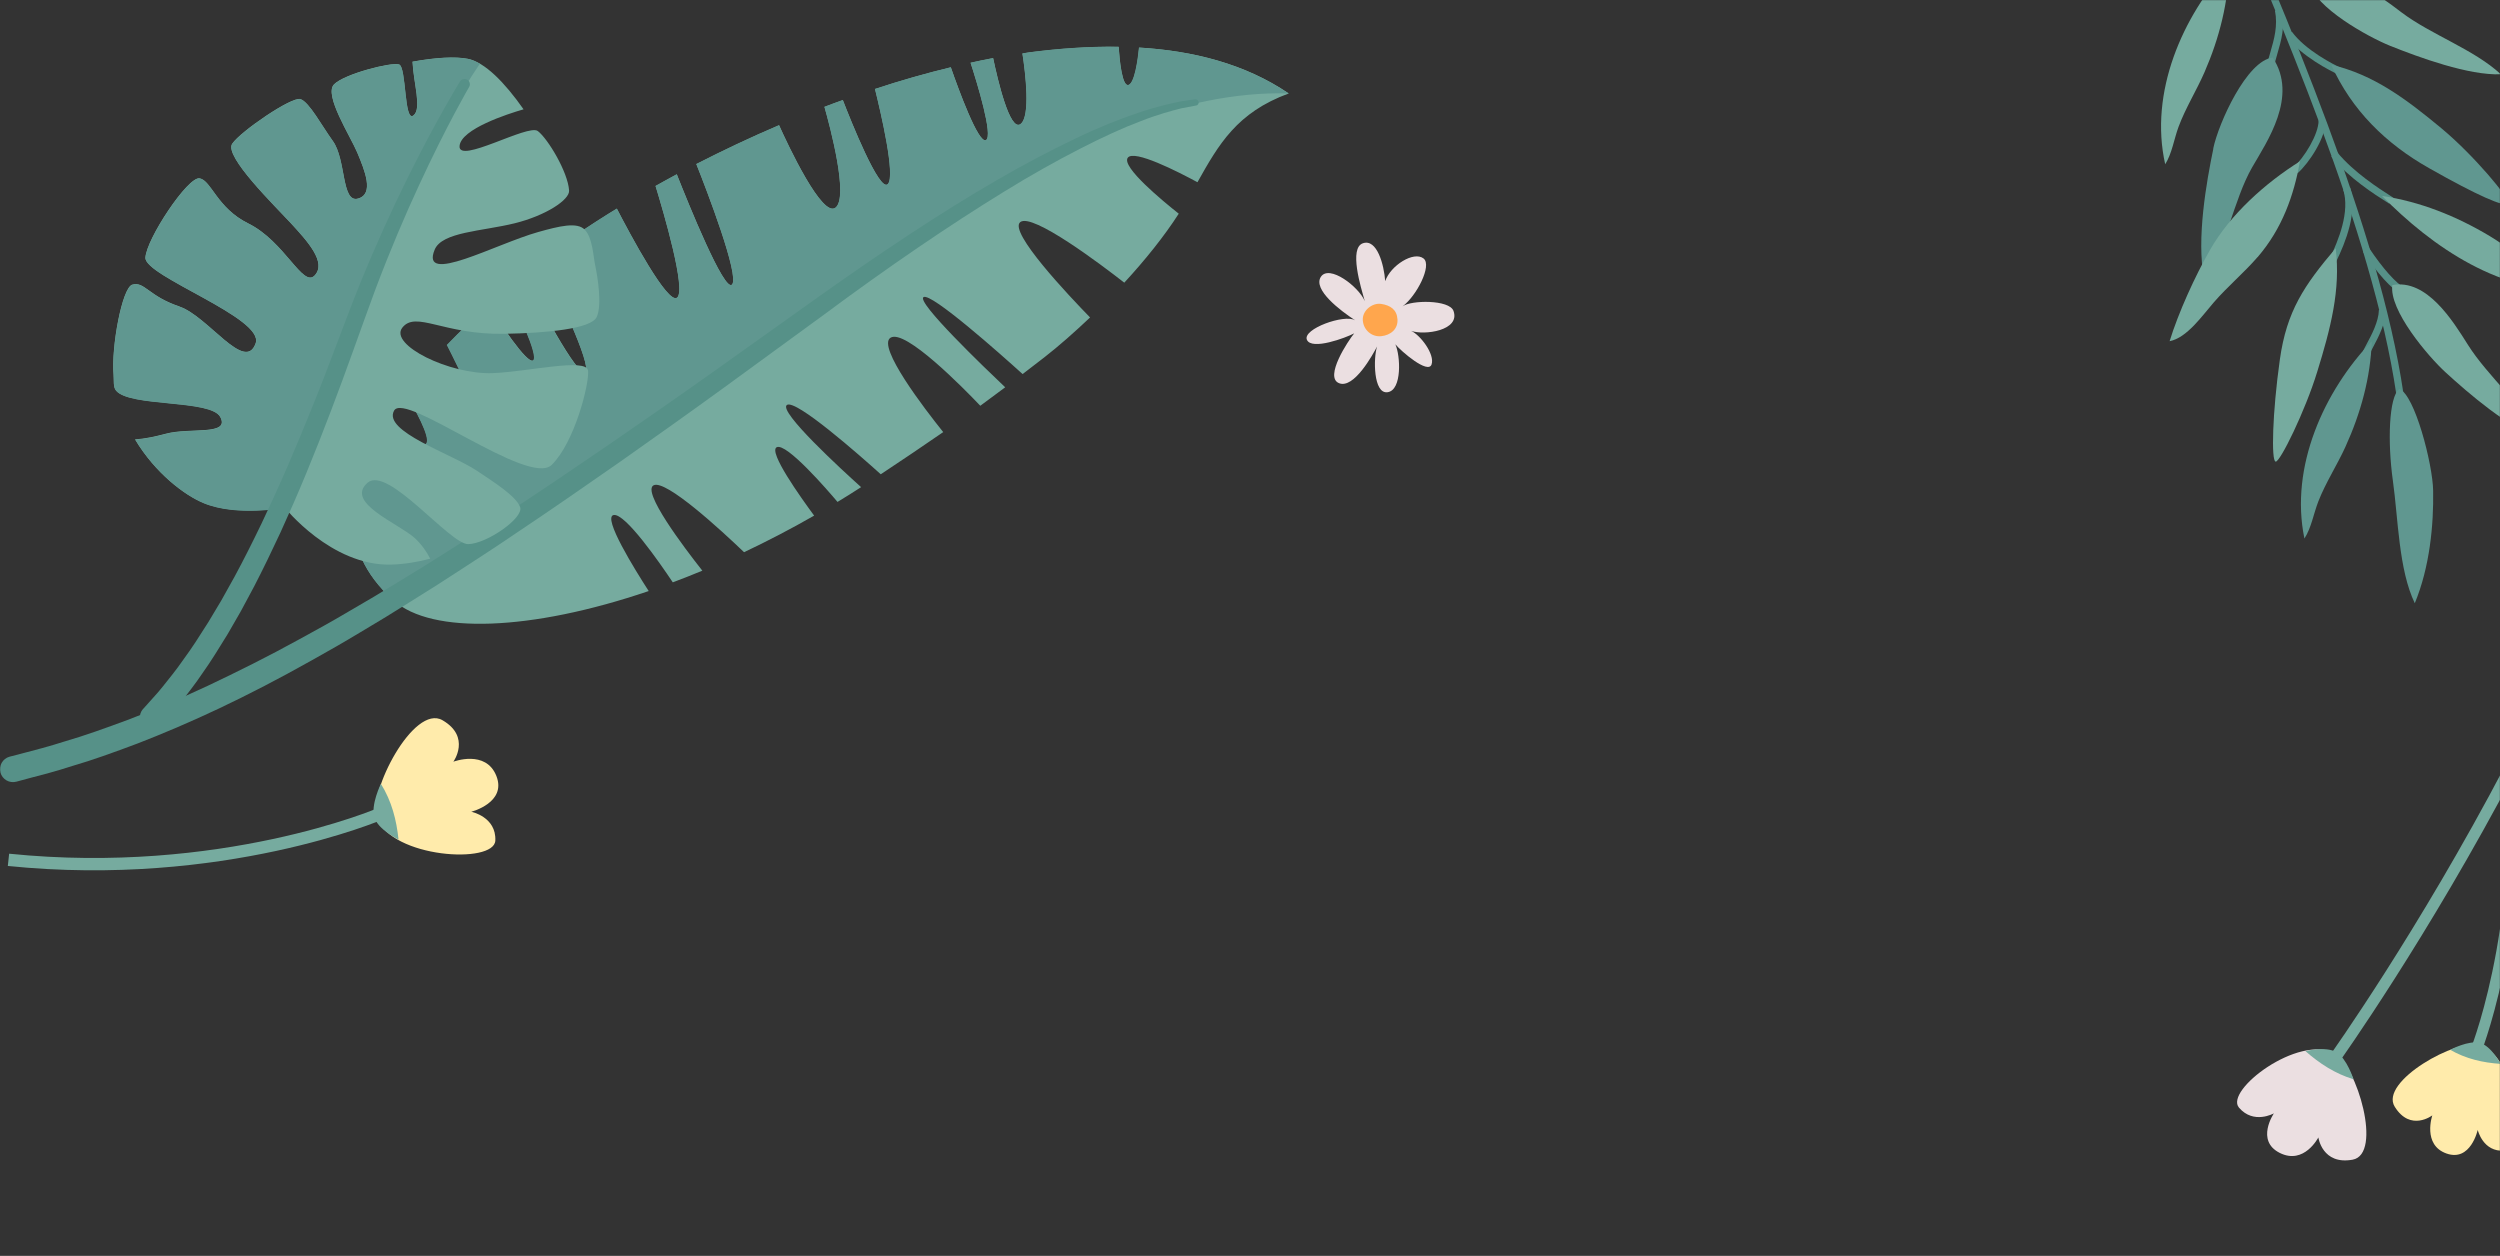 <svg width="1714" height="861" viewBox="0 0 1714 861" fill="none" xmlns="http://www.w3.org/2000/svg">
<rect x="0" y="0" width="1714" height="861" fill="#333333" stroke="none"/>
<mask id="mask0_1_1286" style="mask-type:alpha" maskUnits="userSpaceOnUse" x="0" y="0" width="1714" height="2160">
<path d="M1714 0H0V2160H1714V0Z" fill="#CADB7F"/>
</mask>
<g mask="url(#mask0_1_1286)">
<path d="M401.278 255.234C406.59 251.231 379.705 195.842 371.043 178.441C386.16 166.84 403.648 154.831 422.933 143.067C431.922 160.468 457.909 209.239 464.283 204.093C470.656 198.864 455.048 145.763 449.492 127.545C454.231 124.849 459.134 122.235 464.037 119.539C471.719 138.982 496.724 200.988 501.954 195.106C507.184 189.224 484.63 130.568 477.439 112.513C495.662 103.2 514.621 94.213 534.151 85.88C540.362 99.687 563.896 149.929 572.967 142.332C581.956 134.897 569.208 87.188 565.286 73.3C569.453 71.666 573.621 70.195 577.87 68.643C583.345 82.776 602.876 131.793 608.678 126.319C614.316 121.009 603.693 76.322 599.934 61.045C617.258 55.327 634.664 50.343 651.906 46.177C657.136 61.209 670.865 98.788 676.013 96.092C681.161 93.397 669.966 56.961 665.472 43.072C670.62 41.929 675.85 40.785 680.916 39.886C684.103 55 692.357 90.21 699.63 85.145C706.739 80.162 703.062 49.935 701.019 36.7C702.49 36.455 704.042 36.21 705.513 35.965C725.616 33.351 746.372 31.799 766.965 32.125C767.619 41.684 769.416 59.657 773.748 58.268C777.997 56.961 780.203 40.949 781.02 32.616C817.793 34.821 853.504 43.644 883.576 64.068C847.947 77.139 835.526 99.033 820.98 124.931C807.66 117.741 777.343 102.219 773.175 108.183C768.763 114.392 797.119 137.757 808.151 146.498C798.181 162.02 785.106 178.277 770.806 193.799C755.524 181.872 707.638 145.599 699.466 152.298C691.294 158.916 732.97 202.867 747.353 217.654C736.648 227.784 726.024 237.179 716.055 244.94C710.825 249.025 705.922 252.783 701.1 256.459C685.738 242.571 638.505 200.58 633.193 203.684C627.8 206.789 674.869 251.966 689.17 265.527C683.286 269.939 677.566 274.187 672.091 278.19C660.568 266.099 620.527 225.252 610.557 231.542C600.996 237.506 634.255 280.804 646.676 296.244C632.784 305.884 619.056 315.034 603.856 325.164C589.147 311.93 545.673 273.615 539.544 277.618C533.17 281.784 577.543 322.468 590.373 333.987C584.98 337.5 579.586 340.85 574.193 344.117C567.41 336.03 539.136 303.352 532.517 306.62C526.551 309.642 548.86 340.85 558.176 353.512C542.078 362.744 525.979 371.077 510.126 378.593C494.109 363.234 456.601 328.759 448.184 332.68C439.767 336.683 468.695 374.998 481.525 391.255C474.661 394.115 467.96 396.729 461.259 399.261C452.433 386.027 428.654 351.715 420.727 353.104C412.8 354.493 435.518 390.928 444.752 405.225C363.688 432.756 296.107 434.962 270.039 411.842C229.017 375.406 237.924 330.556 264.646 288.483C273.226 295.672 289.57 308.417 292.512 304.005C295.372 299.675 284.585 280.314 278.048 269.367C282.134 264.057 286.465 258.828 290.877 253.681C298.804 265.854 328.222 310.459 332.88 304.495C337.538 298.532 313.595 250.25 306.567 236.526C315.965 226.804 325.607 217.572 335.005 209.076C341.216 218.961 361.563 250.414 365.731 247.064C369.653 243.878 353.8 210.955 347.426 198.047C351.022 194.943 354.454 192.002 357.804 189.143C358.213 188.816 358.703 188.407 359.112 188.081C367.529 204.583 396.048 259.237 401.442 255.152L401.278 255.234Z" fill="#76AB9F"/>
<path d="M773.584 58.267C777.833 56.96 780.04 40.948 780.857 32.615C817.63 34.821 853.34 43.644 883.413 64.067C737.71 59.656 561.69 210.546 494.273 261.605C435.926 305.802 300.765 386.435 265.3 407.43C229.589 371.811 238.66 328.84 264.401 288.483C272.981 295.672 289.325 308.416 292.267 304.005C295.127 299.675 284.34 280.313 277.802 269.366C281.888 264.056 286.219 258.828 290.632 253.681C298.559 265.853 327.977 310.459 332.635 304.495C337.293 298.531 313.35 250.25 306.322 236.525C315.72 226.803 325.362 217.572 334.76 209.076C340.97 218.961 361.318 250.413 365.486 247.064C369.408 243.877 353.555 210.954 347.181 198.047C350.776 194.942 354.209 192.001 357.559 189.142C357.968 188.815 358.458 188.407 358.866 188.08C367.283 204.582 395.803 259.236 401.196 255.151C406.508 251.148 379.623 195.759 370.961 178.358C386.079 166.758 403.566 154.749 422.851 142.985C431.84 160.385 457.827 209.157 464.201 204.01C470.575 198.782 454.967 145.68 449.41 127.463C454.149 124.767 459.052 122.152 463.955 119.456C471.637 138.9 496.643 200.906 501.872 195.024C507.102 189.142 484.548 130.485 477.357 112.431C495.58 103.118 514.539 94.131 534.069 85.798C540.28 99.605 563.815 149.847 572.885 142.249C581.874 134.815 569.126 87.105 565.204 73.217C569.371 71.583 573.539 70.113 577.788 68.561C583.263 82.694 602.794 131.711 608.596 126.237C614.234 120.927 603.611 76.24 599.852 60.963C617.176 55.245 634.582 50.261 651.825 46.095C657.055 61.127 670.783 98.706 675.931 96.01C681.079 93.314 669.884 56.878 665.39 42.99C670.538 41.846 675.768 40.703 680.834 39.804C684.021 54.918 692.275 90.128 699.548 85.063C706.657 80.08 702.98 49.853 700.937 36.618C702.408 36.373 703.96 36.128 705.431 35.883C725.534 33.269 746.29 31.716 766.883 32.043C767.537 41.601 769.335 59.574 773.666 58.185L773.584 58.267Z" fill="#609790"/>
<path d="M820.163 72.319C820.163 72.319 816.568 72.972 809.867 74.279C803.411 75.913 793.768 78.446 782.001 83.102C770.152 87.514 756.097 93.968 740.325 102.055C724.553 110.143 707.066 119.865 688.434 131.384C651.171 154.258 608.923 183.015 564.959 215.693C542.813 231.868 519.851 248.616 496.561 265.608C473.19 282.601 449.328 299.511 425.385 316.422C401.36 333.17 377.253 349.917 353.228 365.929C341.297 374.099 329.285 381.86 317.354 389.621C305.505 397.382 293.738 404.897 281.97 412.168C270.366 419.521 258.762 426.547 247.322 433.327C235.963 440.19 224.686 446.643 213.654 452.771C191.59 465.188 170.262 476.217 150.241 485.693C130.22 495.17 111.425 503.094 94.591 509.63C77.676 516.002 62.803 521.312 50.382 524.907C38.043 528.91 28.155 531.443 21.454 533.158C14.753 534.955 11.158 535.936 11.158 535.936C6.418 537.161 1.597 534.384 0.289 529.645C-0.937 524.907 1.842 520.087 6.581 518.78L6.908 518.698C6.908 518.698 10.422 517.799 16.959 516.084C23.497 514.368 33.14 511.918 45.152 508.078C57.328 504.565 71.792 499.418 88.299 493.291C104.724 487.001 123.111 479.24 142.805 470.008C162.417 460.695 183.582 450.238 205.482 438.147C216.433 432.183 227.71 425.975 238.987 419.276C250.345 412.74 261.949 405.878 273.553 398.689C285.239 391.581 297.088 384.31 308.937 376.713C320.868 369.197 332.88 361.518 344.811 353.593C368.918 337.908 393.106 321.487 417.213 304.985C441.32 288.401 465.345 271.735 488.798 255.069C512.251 238.322 535.377 221.901 557.686 205.971C602.467 174.028 645.287 145.517 683.531 123.459C702.571 112.349 720.549 103.036 736.729 95.275C752.91 87.432 767.537 81.632 779.795 77.547C791.971 73.299 802.022 71.093 808.886 69.623C815.669 68.642 819.264 68.07 819.264 68.07C820.49 67.907 821.552 68.724 821.798 69.949C821.961 71.093 821.144 72.237 820 72.4L820.163 72.319Z" fill="#569188"/>
<path d="M122.96 210.153C142.654 216.771 167.986 255.902 175.259 235.315C181.388 217.996 99.098 189.403 99.67 176.659C100.242 163.914 128.844 120.779 136.852 122.25C144.86 123.72 148.783 142.592 170.111 153.13C195.362 165.548 207.619 197.654 215.791 188.749C223.963 179.845 210.888 165.466 199.284 152.885C188.416 141.121 153.441 107.055 159.161 98.558C164.881 90.062 199.938 66.126 205.903 67.923C211.869 69.72 220.613 86.222 228.131 96.598C237.365 109.342 234.014 139.242 245.373 136.138C256.732 133.034 250.031 116.858 244.964 104.686C240.225 93.33 221.92 65.145 228.948 57.874C235.975 50.604 268.417 42.434 273.566 44.15C278.714 45.947 276.916 84.18 283.454 79.115C289.337 74.54 283.453 56.894 282.8 42.271C298.571 39.411 312.055 38.594 320.717 40.31C332.321 42.598 345.886 56.322 358.961 74.949C347.929 78.135 316.141 88.428 315.078 100.029C313.852 112.937 361.984 84.834 368.685 89.817C375.386 94.8 389.36 117.757 390.177 130.664C390.585 136.955 374.324 147.739 352.995 153.049C330.605 158.604 303.066 158.931 297.999 171.185C287.785 196.02 339.839 167.264 368.93 159.094C383.231 155.091 395.815 151.905 401.045 157.624C406.275 163.342 406.602 174.78 408.073 181.969C409.789 190.138 412.894 209.418 409.054 217.424C405.213 225.43 374.896 228.371 345.641 228.861C303.965 229.597 285.17 212.849 275.854 224.613C266.538 236.377 308.296 256.964 337.877 255.821C362.148 254.84 402.189 245.2 403.17 254.105C404.151 263.01 393.936 303.367 378.246 318.726C362.556 334.084 277.815 268.238 270.215 281.473C262.125 295.688 309.44 311.046 326.927 322.729C338.695 330.571 353.894 340.211 356.591 347.646C359.288 355.08 333.628 372.889 320.962 373.053C308.296 373.134 265.802 318.889 251.992 330.98C236.302 344.623 272.994 358.674 284.352 368.886C289.01 373.134 292.524 378.363 294.976 383.019C286.068 385.388 276.998 386.859 267.845 387.104C226.905 387.921 195.117 347.891 195.117 347.891C195.117 347.891 162.348 354.263 139.467 344.786C126.555 339.476 106.371 324.363 92.561 301.243C99.425 300.834 106.698 299.201 113.807 297.322C130.151 292.91 157.935 298.792 150.989 285.803C144.452 273.63 88.883 279.185 79.486 267.666C77.443 265.134 78.178 260.641 77.852 256.964C76.136 238.175 83.654 197.164 90.681 195.122C98.935 192.671 101.877 203.046 122.96 210.072L122.96 210.153Z" fill="#76AB9F"/>
<path d="M92.642 301.407C99.507 300.998 106.78 299.364 113.889 297.485C130.233 293.074 158.017 298.956 151.071 285.966C144.533 273.794 88.965 279.349 79.568 267.83C77.525 265.298 78.26 260.804 77.933 257.128C76.217 238.338 83.735 197.328 90.763 195.285C99.016 192.834 101.958 203.21 123.042 210.235C142.736 216.853 168.068 255.984 175.341 235.397C181.47 218.078 99.18 189.485 99.752 176.741C100.324 163.996 128.925 120.861 136.934 122.332C144.942 123.802 148.864 142.674 170.193 153.213C195.443 165.63 207.701 197.736 215.873 188.831C224.045 179.927 210.97 165.548 199.366 152.967C188.497 141.203 153.522 107.137 159.242 98.641C164.963 90.144 200.02 66.208 205.985 68.005C211.95 69.802 220.694 86.305 228.212 96.68C237.446 109.424 234.096 139.324 245.455 136.22C256.813 133.116 250.113 116.94 245.046 104.768C240.306 93.412 222.002 65.227 229.029 57.956C236.057 50.767 268.499 42.516 273.647 44.232C278.795 45.947 276.998 84.262 283.535 79.197C289.419 74.622 283.535 56.976 282.881 42.353C298.653 39.493 312.136 38.677 320.798 40.392C323.413 40.882 326.192 42.108 328.97 43.742C298.98 87.285 260.082 176.659 243.984 218.241C227.232 261.621 227.64 274.039 195.362 348.136C195.362 348.136 162.593 354.508 139.712 345.032C126.8 339.721 106.616 324.608 92.806 301.488L92.642 301.407Z" fill="#609790"/>
<path d="M321.615 59.672C321.615 59.672 306.334 85.732 287.294 126.988C277.733 147.575 267.355 171.92 257.385 198.389C247.579 224.858 237.609 253.778 226.741 282.126C221.348 296.341 215.709 310.556 209.989 324.444C204.269 338.332 198.303 351.894 192.338 364.965C186.291 377.954 180.244 390.453 174.196 402.136C171.091 407.936 168.068 413.573 165.126 419.047C162.02 424.438 158.997 429.667 156.137 434.65C150.09 444.535 144.533 453.522 139.058 461.201C133.828 469.044 128.598 475.498 124.512 480.889C120.344 486.281 116.585 490.203 114.297 492.98C111.927 495.758 110.62 497.228 110.62 497.228C107.596 500.741 102.285 501.068 98.771 498.045C95.257 495.023 94.93 489.712 97.954 486.2L98.362 485.791C98.362 485.791 99.588 484.402 101.876 481.87C104.083 479.256 107.678 475.661 111.682 470.596C115.687 465.531 120.753 459.485 125.901 451.97C131.295 444.699 136.851 436.039 142.817 426.562C145.677 421.742 148.701 416.759 151.806 411.531C154.748 406.22 157.853 400.747 160.958 395.11C167.087 383.754 173.216 371.582 179.345 358.838C185.392 346.093 191.521 332.777 197.404 319.134C203.288 305.491 209.09 291.521 214.728 277.47C226.169 249.367 236.139 220.937 246.925 194.304C257.712 167.754 268.826 143.49 278.959 122.985C299.225 81.974 315.323 55.914 315.323 55.914C316.385 54.198 318.673 53.626 320.389 54.688C322.106 55.75 322.678 57.956 321.615 59.672Z" fill="#569188"/>
<path d="M1620.11 172.656L1624.2 169.96C1633.84 184.338 1642.34 193.897 1649.53 198.227L1647 202.393C1639.15 197.655 1630.08 187.688 1620.11 172.656Z" fill="#569188"/>
<path d="M1620.11 240.626C1620.76 239.319 1621.58 237.767 1622.48 236.051C1625.99 229.515 1630.73 220.611 1630.98 212.523L1635.88 212.686C1635.56 221.918 1630.49 231.394 1626.81 238.338C1625.91 239.972 1625.18 241.443 1624.52 242.75L1620.11 240.626Z" fill="#569188"/>
<path d="M1597.23 177.312C1603.44 164.323 1611.12 145.288 1606.55 130.093L1611.28 128.704C1616.35 145.533 1608.26 165.793 1601.64 179.436L1597.23 177.312Z" fill="#569188"/>
<path d="M1598.46 107.3L1602.21 104.196C1613.82 118.329 1631.63 129.603 1638.25 133.851C1639.56 134.668 1640.46 135.24 1640.95 135.648L1638.09 139.651C1637.6 139.325 1636.78 138.753 1635.56 138.017C1628.69 133.688 1610.47 122.169 1598.29 107.382L1598.46 107.3Z" fill="#569188"/>
<path d="M1571.9 115.225C1579.99 108.036 1589.63 91.942 1589.63 82.629L1589.63 82.465L1594.53 82.465C1594.53 82.465 1594.53 82.465 1594.53 82.629C1594.53 94.393 1583.26 111.63 1575.17 118.819L1571.9 115.143L1571.9 115.225Z" fill="#569188"/>
<path d="M1567.4 24.707L1571.32 21.766C1580.72 34.592 1599.93 44.232 1605.65 46.928L1603.6 51.339C1597.64 48.562 1577.54 38.432 1567.4 24.707Z" fill="#569188"/>
<path d="M1554 45.703C1554.65 42.353 1555.64 39.086 1556.62 35.573C1559.15 26.831 1561.76 17.763 1559.72 7.306L1564.54 6.326C1566.83 17.927 1563.97 27.975 1561.36 36.88C1560.37 40.311 1559.48 43.497 1558.82 46.601L1554 45.703Z" fill="#569188"/>
<path d="M1504.32 -125.121L1508.81 -127C1515.27 -111.56 1522.21 -95.139 1529.49 -78.065C1578.68 37.778 1639.8 182.051 1650.35 290.378L1645.44 290.868C1634.98 183.195 1574.02 39.412 1524.99 -76.186C1517.72 -93.26 1510.77 -109.681 1504.32 -125.121Z" fill="#569188"/>
<path d="M1719.4 139.488C1717.35 142.347 1698.4 134.014 1665.55 115.388C1635.72 98.559 1612.35 75.603 1598.29 44.395C1627.46 51.094 1649.94 68.168 1673.72 87.857C1695.7 106.075 1721.44 136.629 1719.48 139.488L1719.4 139.488Z" fill="#609790"/>
<path d="M1560.13 316.439C1557.11 315.867 1557.92 283.189 1563.07 246.508C1567.73 213.258 1579.74 195.612 1601.32 170.205C1604.91 198.635 1597.72 225.594 1588.73 254.759C1580.48 281.718 1563.15 317.092 1560.13 316.52L1560.13 316.439Z" fill="#76AB9F"/>
<path d="M1638.66 31.406C1623.62 25.36 1587.01 5.1 1583.34 -11.729C1603.85 -24.147 1630.49 -3.641 1646.42 8.45C1666.69 23.808 1696.11 33.775 1714.58 50.931C1692.59 51.83 1658.44 39.33 1638.66 31.406Z" fill="#76AB9F"/>
<path d="M1676.74 255.331C1664.73 244.384 1637.68 212.523 1640.21 195.449C1663.75 191.037 1681.48 219.63 1692.1 236.541C1705.67 258.027 1729.69 277.797 1740.89 300.344C1720.05 293.482 1692.43 269.709 1676.74 255.331Z" fill="#76AB9F"/>
<path d="M1668.16 336.372C1667.92 318.562 1655.58 270.444 1644.95 266.686C1637.76 272.078 1636.86 303.122 1640.54 329.428C1644.22 355.407 1644.46 390.535 1655.58 413.573C1665.87 388.738 1668.57 359.818 1668.16 336.372Z" fill="#609790"/>
<path d="M1517.39 101.826C1520.99 84.507 1540.44 41.372 1558.17 39.493C1575.82 66.126 1554.16 97.17 1544.11 114.652C1531.28 136.873 1526.22 170.94 1511.1 190.71C1505.79 164.078 1512.73 124.701 1517.47 101.908L1517.39 101.826Z" fill="#609790"/>
<path d="M1547.79 176.25C1538.8 186.707 1526.95 196.674 1517.72 207.376C1509.96 216.281 1499.41 231.639 1487.48 233.927C1493.53 214.32 1504.81 189.485 1515.18 171.348C1529.08 147.003 1552.94 125.599 1576.88 110.568C1572.63 134.014 1564.79 156.562 1547.79 176.332L1547.79 176.25Z" fill="#76AB9F"/>
<path d="M1528.26 -23.493C1527.85 1.342 1521.64 26.014 1511.43 49.46C1505.95 62.041 1498.43 73.969 1493.61 86.958C1490.51 95.373 1489.12 105.258 1484.46 112.61C1473.35 63.43 1496.31 11.064 1528.26 -23.493Z" fill="#76AB9F"/>
<path d="M1626.08 233.927C1625.26 258.762 1618.56 283.27 1607.93 306.553C1602.21 319.053 1594.53 330.817 1589.47 343.724C1586.2 352.139 1584.64 361.942 1579.91 369.213C1569.69 319.87 1593.55 267.912 1626.08 233.927Z" fill="#609790"/>
<path d="M1633.1 134.341C1659.09 138.18 1683.93 148.066 1706.98 161.872C1719.32 169.306 1730.59 178.701 1743.5 185.482C1751.84 189.893 1761.97 192.671 1769 198.471C1715.8 203.209 1667.1 168.898 1633.1 134.341Z" fill="#76AB9F"/>
<path d="M929.023 219.549C918.972 213.013 899.932 198.553 905.57 189.812C911.291 181.07 931.557 196.511 935.724 206.478C932.864 196.674 924.774 170.042 934.417 166.774C944.059 163.506 948.881 181.479 949.698 192.753C953.294 182.051 969.31 171.921 976.011 177.231C981.976 181.969 971.19 202.965 961.547 210.072C967.267 205.661 993.744 205.334 996.522 213.176C1001.34 226.656 976.42 230.087 967.431 226.82C973.805 229.679 983.856 242.913 981.486 249.857C979.116 256.801 960.566 240.789 956.644 236.051C960.158 243.649 961.384 267.34 951.414 268.892C941.444 270.444 941.526 245.119 944.141 237.521C941.281 242.995 928.206 266.932 917.991 262.683C907.777 258.517 924.284 233.6 928.451 228.535C922.813 231.558 899.196 240.381 896.009 232.947C892.904 225.512 921.75 215.219 928.942 219.549L929.023 219.549Z" fill="#EBDFE1"/>
<path d="M934.335 219.548C934.744 226.247 940.464 231.149 946.92 230.495C953.375 229.842 958.524 225.676 958.115 218.977C957.706 212.278 953.294 209.337 946.92 208.356C940.873 207.458 933.927 212.849 934.335 219.548Z" fill="#FFA64D"/>
<path d="M1694.47 717.643C1694.88 716.662 1732.72 619.037 1715.07 489.714L1722.58 488.652C1740.48 620.099 1701.91 719.44 1701.5 720.42L1694.39 717.643L1694.47 717.643Z" fill="#76AB9F"/>
<path d="M1700.52 716.499C1684.99 711.352 1630.98 741.497 1641.85 758.817C1652.63 776.136 1667.59 764.699 1667.59 764.699C1667.59 764.699 1660.64 784.959 1677.31 790.841C1693.9 796.723 1698.72 774.666 1698.72 774.666C1698.72 774.666 1702.32 790.024 1716.95 788.88C1731.57 787.737 1725.61 724.832 1700.52 716.581L1700.52 716.499Z" fill="#FFEBAB"/>
<path d="M1679.76 719.685C1690.63 725.975 1702.32 728.589 1714.49 729.406C1714.49 729.406 1707.96 717.071 1700.28 715.028C1692.59 712.986 1679.76 719.766 1679.76 719.766L1679.76 719.685Z" fill="#76AB9F"/>
<path d="M1597.31 723.606C1597.88 722.789 1657.95 638.562 1717.84 524.434L1724.79 528.11C1664.56 642.81 1604.26 727.364 1603.69 728.181L1597.31 723.606Z" fill="#76AB9F"/>
<path d="M1600.5 722.217C1615.86 730.304 1633.76 791.33 1612.92 795.088C1592.08 798.846 1589.47 779.811 1589.47 779.811C1589.47 779.811 1579.74 798.846 1562.99 790.432C1546.24 782.017 1558.99 763.309 1558.99 763.309C1558.99 763.309 1545.09 771.152 1535.04 759.388C1524.99 747.624 1575.74 709.064 1600.5 722.135L1600.5 722.217Z" fill="#EBDFE1"/>
<path d="M1613.57 739.945C1600.91 736.106 1590.28 729.162 1580.64 720.665C1580.64 720.665 1594.53 717.071 1601.81 721.401C1609.08 725.73 1613.57 739.945 1613.57 739.945Z" fill="#76AB9F"/>
<path d="M5.368 593.711L6.266 585.296C151.07 600.083 258.447 554.334 259.51 553.844L262.942 561.605C261.88 562.095 152.541 608.743 5.449 593.711L5.368 593.711Z" fill="#76AB9F"/>
<path d="M258.366 560.706C252.074 543.55 283.617 482.361 303.392 493.798C323.086 505.235 310.829 522.228 310.829 522.228C310.829 522.228 333.138 513.731 340.329 532.031C347.52 550.331 323.086 556.539 323.086 556.539C323.086 556.539 340.329 559.97 339.593 576.309C338.858 592.648 268.581 588.319 258.448 560.706L258.366 560.706Z" fill="#FFEBAB"/>
<path d="M261.144 537.423C268.581 549.269 271.85 562.258 273.239 575.656C273.239 575.656 259.265 568.876 256.65 560.379C254.035 551.883 261.144 537.342 261.144 537.342L261.144 537.423Z" fill="#76AB9F"/>
</g>
</svg>